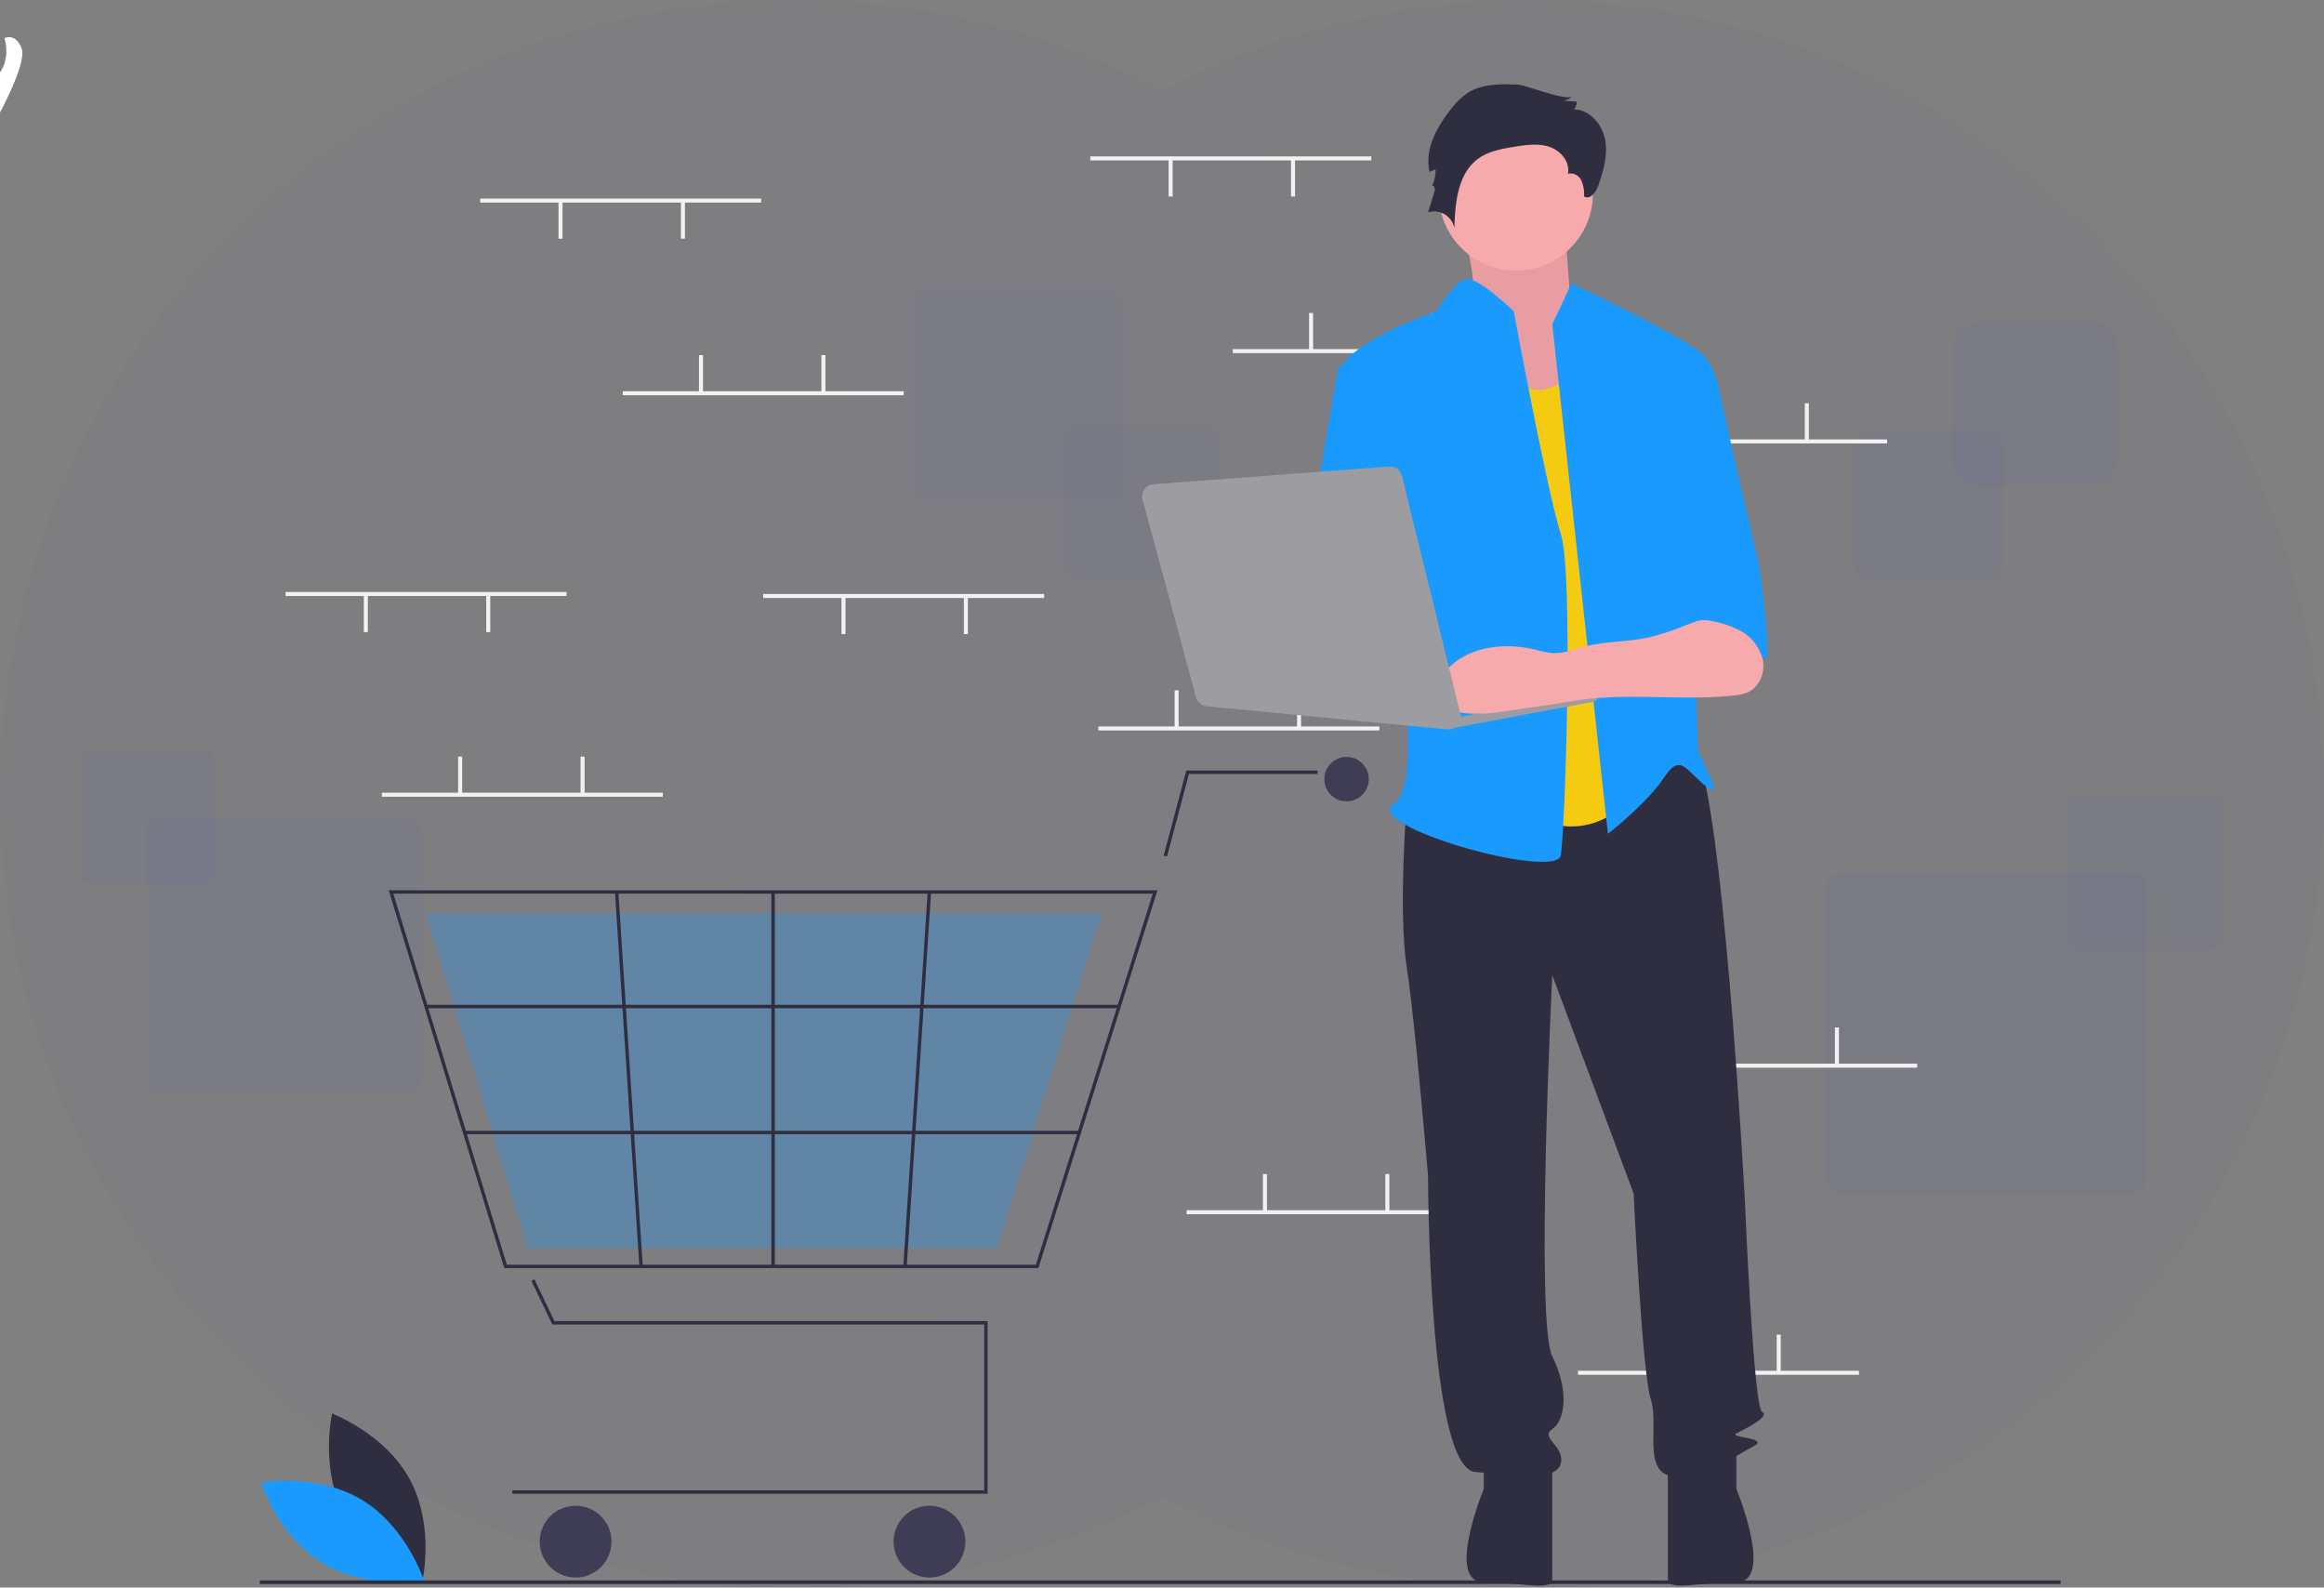 <svg xmlns="http://www.w3.org/2000/svg" xmlns:xlink="http://www.w3.org/1999/xlink" width="653" height="446" viewBox="0 0 653 446"><rect x="0" y="0" width="653" height="446" fill="#808080" stroke="none"/><defs><clipPath id="a"><rect width="653" height="446" transform="translate(873 5276)" fill="#fff" stroke="#707070" stroke-width="1"/></clipPath><clipPath id="b"><rect width="835" height="470" transform="translate(-0.5 -0.156)"/></clipPath></defs><g transform="translate(-873 -5276)"><g clip-path="url(#a)"><g transform="translate(0 4812)"><circle cx="223" cy="223" r="223" transform="translate(873 464)" fill="blue" opacity="0.015"/><circle cx="223" cy="223" r="223" transform="translate(1080 464)" fill="blue" opacity="0.015"/><g transform="translate(1129.514 545.374)"><path d="M1584.6,155.791h50.59a4.213,4.213,0,0,0,4.2-4.2V101a4.213,4.213,0,0,0-4.2-4.2H1584.6a4.213,4.213,0,0,0-4.2,4.2v50.59A4.194,4.194,0,0,0,1584.6,155.791Z" transform="translate(-1580.4 -96.8)" fill="blue" opacity="0.02"/><path d="M1495.271,267.129h32.286a5.968,5.968,0,0,0,5.971-5.971V228.871a5.968,5.968,0,0,0-5.971-5.971h-32.286a5.967,5.967,0,0,0-5.971,5.971v32.286A5.967,5.967,0,0,0,1495.271,267.129Z" transform="translate(-1447.202 -185.063)" fill="blue" opacity="0.02"/></g><g transform="translate(1385.857 687.065)"><path d="M303.141,1131.066h81.985a4.14,4.14,0,0,0,4.14-4.14V1044.94a4.14,4.14,0,0,0-4.14-4.14H303.141a4.14,4.14,0,0,0-4.14,4.14v81.985A4.125,4.125,0,0,0,303.141,1131.066Z" transform="translate(-299 -1018.655)" fill="blue" opacity="0.03"/><path d="M211.681,992.609h37.647a3.072,3.072,0,0,0,3.081-3.081V951.881a3.072,3.072,0,0,0-3.081-3.081H211.681a3.072,3.072,0,0,0-3.081,3.081v37.647A3.072,3.072,0,0,0,211.681,992.609Z" transform="translate(-140.383 -948.8)" fill="blue" opacity="0.03"/></g><g transform="translate(895.506 674.636)"><path d="M372.841,1118.191H302.55a3.55,3.55,0,0,1-3.55-3.55V1044.35a3.55,3.55,0,0,1,3.55-3.55h70.292a3.55,3.55,0,0,1,3.55,3.55v70.291A3.536,3.536,0,0,1,372.841,1118.191Z" transform="translate(-280.344 -1021.813)" fill="blue" opacity="0.03"/><path d="M243.519,986.36H211.242a2.634,2.634,0,0,1-2.642-2.642V951.442a2.634,2.634,0,0,1,2.642-2.642h32.277a2.634,2.634,0,0,1,2.642,2.642v32.277A2.634,2.634,0,0,1,243.519,986.36Z" transform="translate(-208.6 -948.8)" fill="blue" opacity="0.03"/></g><g transform="translate(1393.621 554.384)"><path d="M306.032,142.957h31.861a7.164,7.164,0,0,0,7.163-7.163v-31.83a7.164,7.164,0,0,0-7.163-7.163h-31.83a7.164,7.164,0,0,0-7.163,7.163v31.83A7.158,7.158,0,0,0,306.032,142.957Z" transform="translate(-270.714 -96.8)" fill="blue" opacity="0.03"/><path d="M407.293,237.588h30.8a5.782,5.782,0,0,0,5.793-5.793v-30.8A5.782,5.782,0,0,0,438.1,195.2h-30.8a5.782,5.782,0,0,0-5.793,5.793v30.8A5.8,5.8,0,0,0,407.293,237.588Z" transform="translate(-401.5 -164.553)" fill="blue" opacity="0.03"/></g></g><g transform="translate(777.5 5276.156)" clip-path="url(#b)"><g transform="translate(168.74 23.534)"><path d="M190.25,766.719c7.008,13,21.883,18.577,21.883,18.577s3.511-15.494-3.5-28.491-21.881-18.577-21.881-18.577S183.242,753.722,190.25,766.719Z" transform="translate(-166.686 -364.8)" fill="#2f2e41"/><path d="M180.295,777.048c12.653,7.611,17.526,22.733,17.526,22.733s-15.642,2.778-28.295-4.834S152,772.214,152,772.214,167.642,769.436,180.295,777.048Z" transform="translate(-151.913 -379.406)" fill="#1a9afc"/><rect width="78.947" height="1.128" transform="translate(233.121 20.249)" fill="#f2f2f2"/><rect width="1.128" height="10.432" transform="translate(289.512 21.094)" fill="#f2f2f2"/><rect width="1.128" height="10.432" transform="translate(255.114 21.094)" fill="#f2f2f2"/><rect width="78.947" height="1.128" transform="translate(273.159 74.384)" fill="#f2f2f2"/><rect width="1.128" height="10.432" transform="translate(294.587 64.233)" fill="#f2f2f2"/><rect width="1.128" height="10.432" transform="translate(328.986 64.233)" fill="#f2f2f2"/><rect width="78.947" height="1.128" transform="translate(378.046 99.76)" fill="#f2f2f2"/><rect width="1.128" height="10.432" transform="translate(399.474 89.609)" fill="#f2f2f2"/><rect width="1.128" height="10.432" transform="translate(433.873 89.609)" fill="#f2f2f2"/><rect width="78.947" height="1.128" transform="translate(370.151 361.413)" fill="#f2f2f2"/><rect width="1.128" height="10.432" transform="translate(391.58 351.263)" fill="#f2f2f2"/><rect width="1.128" height="10.432" transform="translate(425.978 351.263)" fill="#f2f2f2"/><rect width="78.947" height="1.128" transform="translate(235.377 180.398)" fill="#f2f2f2"/><rect width="1.128" height="10.432" transform="translate(256.806 170.248)" fill="#f2f2f2"/><rect width="1.128" height="10.432" transform="translate(291.204 170.248)" fill="#f2f2f2"/><rect width="78.947" height="1.128" transform="translate(260.189 316.3)" fill="#f2f2f2"/><rect width="1.128" height="10.432" transform="translate(281.618 306.15)" fill="#f2f2f2"/><rect width="1.128" height="10.432" transform="translate(316.016 306.15)" fill="#f2f2f2"/><rect width="78.947" height="1.128" transform="translate(386.505 275.135)" fill="#f2f2f2"/><rect width="1.128" height="10.432" transform="translate(407.933 264.985)" fill="#f2f2f2"/><rect width="1.128" height="10.432" transform="translate(442.331 264.985)" fill="#f2f2f2"/><path d="M258.8,655.591H125.274v-.96H257.839v-46.59H136.5L130.6,595.76l.866-.416,5.633,11.735H258.8Z" transform="translate(-54.544 -259.624)" fill="#2f2e41"/><circle cx="10.087" cy="10.087" r="10.087" transform="translate(78.415 399.329)" fill="#3f3d56"/><circle cx="10.087" cy="10.087" r="10.087" transform="translate(177.839 399.329)" fill="#3f3d56"/><circle cx="6.244" cy="6.244" r="6.244" transform="translate(298.876 188.954)" fill="#3f3d56"/><path d="M398.206,583.679H248.123L215.648,477.531h216l-.2.625Zm-149.373-.96H397.5L430.34,478.492H216.947Z" transform="translate(-179.669 -251.113)" fill="#2f2e41"/><path d="M242.607,507.156H110.784L82.26,413.015H271.982l-.174.555Z" transform="translate(-35.786 -180.112)" fill="#1a9afc" opacity="0.29"/><path d="M450.747,366.034l-.929-.247,6.339-23.892H493.03v.959H456.9Z" transform="translate(-196.075 -149.098)" fill="#2f2e41"/><rect width="194.714" height="0.961" transform="translate(46.473 258.599)" fill="#2f2e41"/><rect width="172.735" height="0.961" transform="translate(57.301 293.99)" fill="#2f2e41"/><rect width="0.961" height="105.187" transform="translate(143.496 226.899)" fill="#2f2e41"/><rect width="105.411" height="0.961" transform="translate(180.571 332.054) rotate(-86.274)" fill="#2f2e41"/><rect width="0.961" height="105.411" transform="translate(99.549 226.929) rotate(-3.729)" fill="#2f2e41"/><rect width="506" height="1" transform="translate(-0.239 420.31)" fill="#2f2e41"/><path d="M747.411,136.65s8.243,23.462,3.17,27.072S767.7,196.809,767.7,196.809l26.633-7.219L779.75,164.925s-1.9-24.665-1.9-28.275S747.411,136.65,747.411,136.65Z" transform="translate(-411.567 -101.758)" fill="#a0616a"/><path d="M747.411,136.65s8.243,23.462,3.17,27.072S767.7,196.809,767.7,196.809l26.633-7.219L779.75,164.925s-1.9-24.665-1.9-28.275S747.411,136.65,747.411,136.65Z" transform="translate(-411.567 -101.758)" fill="#f6aaac" opacity="0.824"/><path d="M722.046,420.744s-2.406,30.08,0,45.721,6.016,58.958,6.016,58.958,0,81.817,13.235,83.022,22.861,2.406,24.064-2.406-6.016-7.219-2.406-9.626,4.813-10.829,0-20.454,0-107.084,0-107.084l22.861,61.364s2.406,50.535,4.813,57.754-2.406,20.454,6.016,21.658,18.048-6.016,22.861-8.422-7.219-2.406-4.813-3.61,9.626-4.813,7.219-6.016-4.812-58.961-4.812-58.961-6.617-123.326-15.04-128.139-13.837,3.477-13.837,3.477Z" transform="translate(-400.039 -218.611)" fill="#2f2e41"/><path d="M757.557,758.784v9.626s-10.829,26.165,0,26.165,19.251,2.712,19.251-.9V761.19Z" transform="translate(-413.892 -373.764)" fill="#2f2e41"/><path d="M872.277,758.754v9.626s10.829,26.165,0,26.165-19.251,2.712-19.251-.9V761.16Z" transform="translate(-457.624 -373.751)" fill="#2f2e41"/><circle cx="21.657" cy="21.657" r="21.657" transform="translate(331.031 9.024)" fill="#f6aaac"/><path d="M763.686,201.9s6.016,18.048,15.641,14.439l9.625-3.61L805.8,328.235s-13.235,19.251-32.487,7.219S763.686,201.9,763.686,201.9Z" transform="translate(-417.614 -130.912)" fill="#f5cb12"/><path d="M795.418,186.659l5.414-11.43s31.884,15.04,36.7,19.853,4.813,12.032,4.813,12.032l-8.422,30.08s2.406,66.175,2.406,68.583,8.422,15.641,2.406,10.829-7.219-9.626-12.032-2.406-15.641,15.641-15.641,15.641Z" transform="translate(-432.502 -119.281)" fill="#1a9afc"/><path d="M758.669,76.088c-4.8-.172-9.939-.257-13.987,2.331a20.477,20.477,0,0,0-4.834,4.732c-3.943,4.984-7.35,11.255-5.885,17.439l1.7-.662a11.137,11.137,0,0,1-1.074,4.771c.239-.7,1.041.43.826,1.135l-1.873,6.147a5.787,5.787,0,0,1,7.381,4.4c.214-7.14.957-15.327,6.746-19.507,2.921-2.108,6.617-2.752,10.174-3.323,3.281-.527,6.72-1.03,9.863.05s5.819,4.294,5.107,7.54a3.355,3.355,0,0,1,3.784,1.866,9.83,9.83,0,0,1,.775,4.486c1.545,1.092,3.3-1.076,3.932-2.859,1.479-4.187,2.791-8.643,1.995-13.011s-4.353-8.543-8.792-8.557a3.082,3.082,0,0,0,.8-2.17l-3.659-.309a4.045,4.045,0,0,0,2.417-1.274C772.6,80.929,761.044,76.173,758.669,76.088Z" transform="translate(-405.518 -76.014)" fill="#2f2e41"/><path d="M738.037,182.11s-9.795-9.6-13.32-9.01-8.338,9.01-8.338,9.01-28.877,9.626-27.673,19.251,14.439,56.55,14.439,56.55,10.829,56.55,1.2,62.566,45.721,21.658,46.925,14.439,3.61-79.412,0-90.241S738.037,182.11,738.037,182.11Z" transform="translate(-385.95 -118.341)" fill="#1a9afc"/><path d="M850.893,223.236h14.876s10.39,45.721,11.593,50.535,3.61,27.673,2.406,27.673-25.267-4.813-25.267-1.2Z" transform="translate(-456.694 -140.217)" fill="#1a9afc"/><path d="M693.972,210.435l-14.439,3.61L668.7,277.813s-3.61,16.845,2.406,18.048,22.86,10.829,22.86,10.829,2.406-18.048,7.219-18.048l-12.033-9.626,7.219-42.111Z" transform="translate(-376.775 -134.634)" fill="#1a9afc"/><rect width="78.947" height="1.128" transform="translate(34.061 199.008)" fill="#f2f2f2"/><rect width="1.128" height="10.432" transform="translate(55.49 188.857)" fill="#f2f2f2"/><rect width="1.128" height="10.432" transform="translate(89.889 188.857)" fill="#f2f2f2"/><rect width="78.947" height="1.128" transform="translate(61.693 32.091)" fill="#f2f2f2"/><rect width="1.128" height="10.432" transform="translate(118.084 32.937)" fill="#f2f2f2"/><rect width="1.128" height="10.432" transform="translate(83.686 32.937)" fill="#f2f2f2"/><rect width="78.947" height="1.128" transform="translate(141.204 143.181)" fill="#f2f2f2"/><rect width="1.128" height="10.432" transform="translate(197.595 144.026)" fill="#f2f2f2"/><rect width="1.128" height="10.432" transform="translate(163.197 144.026)" fill="#f2f2f2"/><rect width="78.947" height="1.128" transform="translate(6.994 142.617)" fill="#f2f2f2"/><rect width="1.128" height="10.432" transform="translate(63.385 143.462)" fill="#f2f2f2"/><rect width="1.128" height="10.432" transform="translate(28.986 143.462)" fill="#f2f2f2"/><rect width="78.947" height="1.128" transform="translate(101.731 86.226)" fill="#f2f2f2"/><rect width="1.128" height="10.432" transform="translate(123.159 76.075)" fill="#f2f2f2"/><rect width="1.128" height="10.432" transform="translate(157.558 76.075)" fill="#f2f2f2"/></g><g transform="translate(89.316 10.281)"><path d="M642.33,720.165l40-7.519a1.381,1.381,0,0,1,1.64,1.361h0a1.381,1.381,0,0,1-1.131,1.361l-39.066,7.315Z" transform="translate(-228.85 -528.667)" fill="#9c9ca1"/><path d="M693.506,636.894a71.677,71.677,0,0,1-10.353,3.41c-5.954,1.312-12.184,1.1-18.092,2.6-3.12.8-6.222,2.077-9.428,1.817a28.267,28.267,0,0,1-4.211-.884c-7.834-1.933-16.74-1.3-23.1,3.664a28.744,28.744,0,0,0-5.571,6.074,4.059,4.059,0,0,0,1.632,6.045,23.92,23.92,0,0,0,7.839,2.088,47.644,47.644,0,0,0,10.875-.707c5.352-.759,10.706-1.522,16.044-2.375,1.917-.3,3.833-.624,5.76-.867,13.871-1.754,27.993.378,41.9-1.087a12.8,12.8,0,0,0,4.115-.942c3.237-1.519,4.838-5.523,4.17-9.041a12.659,12.659,0,0,0-6.349-8.237,27.956,27.956,0,0,0-8.3-2.762C697.736,635.071,696.1,635.9,693.506,636.894Z" transform="translate(-213.571 -471.7)" fill="#f6aaac"/><path d="M329.683,492.635,344.7,548.124a3.466,3.466,0,0,0,3.013,2.543l67.578,6.492a3.463,3.463,0,0,0,3.7-4.275l-16.442-66.93a3.463,3.463,0,0,0-3.623-2.626l-66.163,4.947a3.463,3.463,0,0,0-3.073,4.36Z" transform="translate(-2.451 -362.684)" fill="#9c9ca1"/><path d="M831.444,479.123s3.2,9.508-6.237,13.506L824,494.737l5.91,5.831s7.286-13.291,6.5-18.011C836.406,482.557,835.278,477.764,831.444,479.123Z" transform="translate(-824 -478.88)" fill="#fff"/></g></g></g></g></svg>